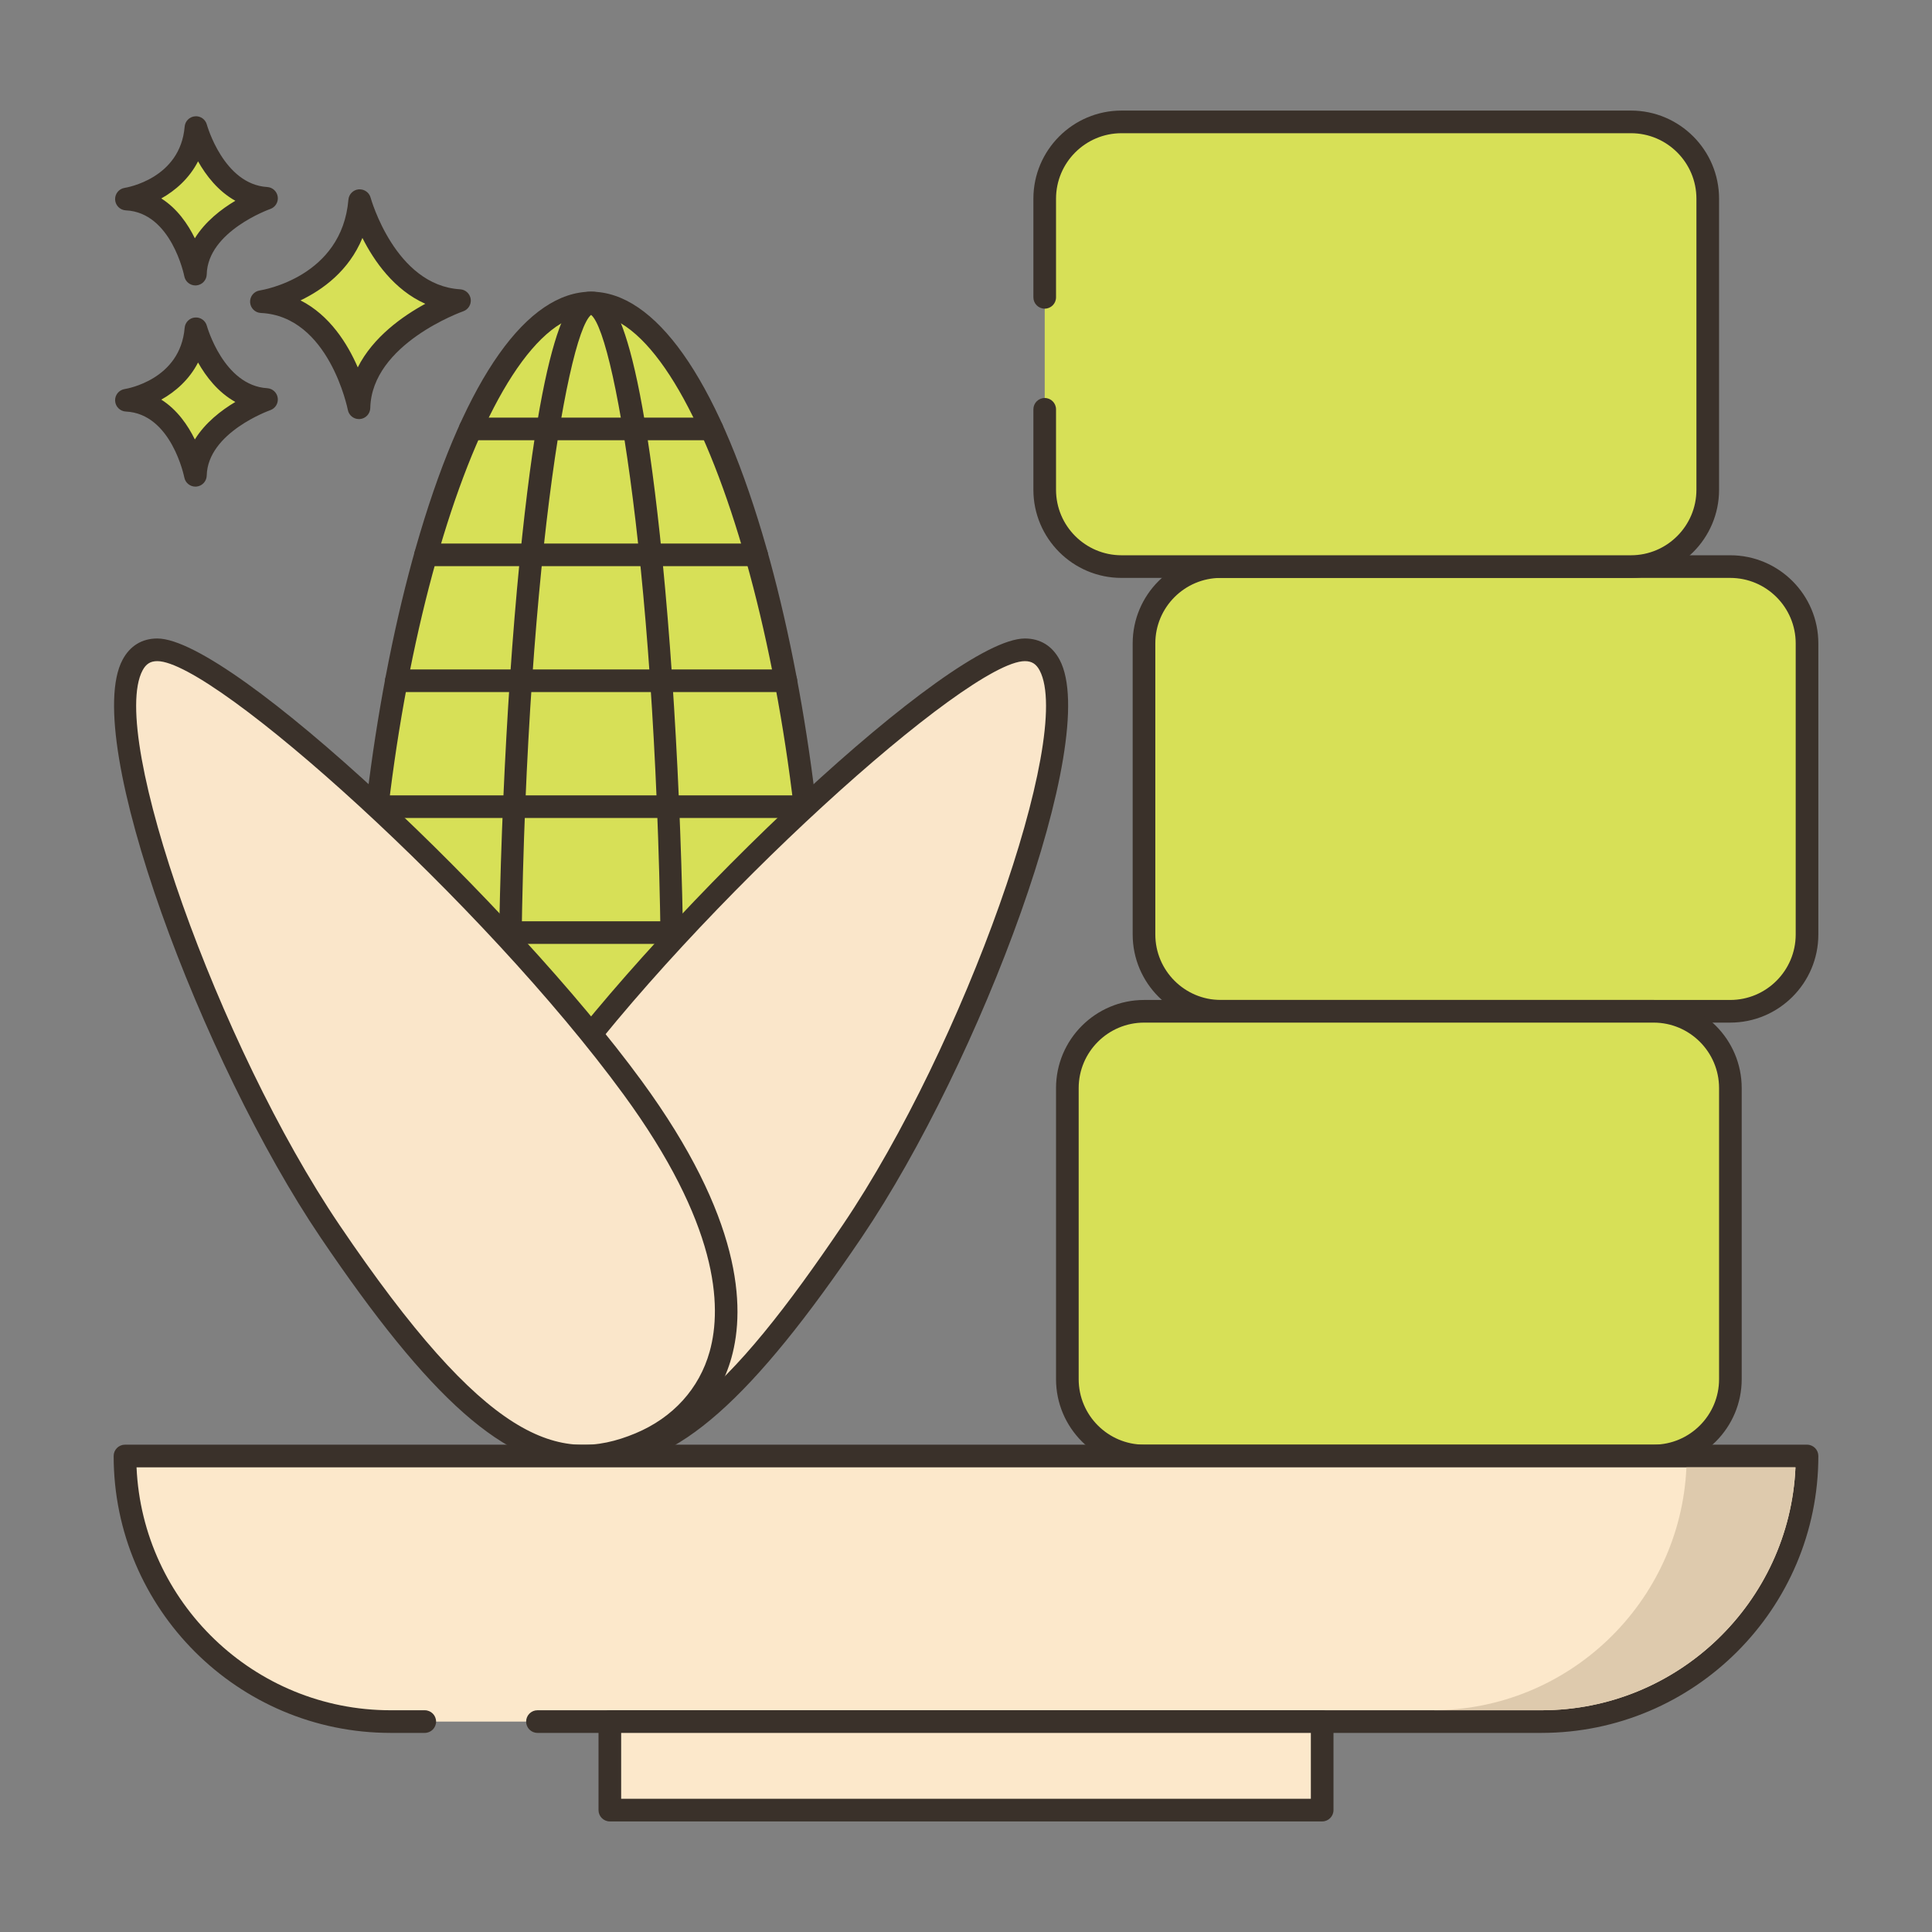 <svg id="Layer_1" enable-background="new 0 0 256 256" height="512" viewBox="0 0 256 256" width="512" xmlns="http://www.w3.org/2000/svg"><rect x="0" y="0" width="256" height="256" fill="#808080" stroke="none"/><g><g><g><path d="m78.323 40.151c-16.586 0-30.032 50.896-30.032 94.863s13.446 55.774 30.032 55.774 30.032-11.808 30.032-55.774-13.446-94.863-30.032-94.863z" fill="#d7e057"/></g></g><g><g><path d="m100.996 70.667c-6.158-20.646-14.21-32.016-22.673-32.016s-16.515 11.37-22.673 32.016c-5.547 18.597-8.859 42.651-8.859 64.348 0 38.539 10.314 57.273 31.532 57.273s31.532-18.734 31.532-57.273c0-21.697-3.311-45.751-8.859-64.348zm-22.673 118.621c-7.057 0-28.532 0-28.532-54.273 0-46.245 14.399-93.363 28.532-93.363 14.132 0 28.532 47.118 28.532 93.363 0 54.273-21.475 54.273-28.532 54.273z" fill="#3a312a"/></g></g><g><g><path d="m78.323 40.151c-5.956 0-10.785 50.896-10.785 94.863s4.829 55.774 10.785 55.774c5.957 0 10.785-11.808 10.785-55.774s-4.828-94.863-10.785-94.863z" fill="#d7e057"/></g></g><g><g><path d="m87.441 70.936c-3.458-32.284-7.424-32.284-9.118-32.284-1.693 0-5.66 0-9.118 32.284-1.983 18.516-3.168 42.47-3.168 64.079 0 50.764 6.565 57.273 12.286 57.273 5.72 0 12.285-6.51 12.285-57.273 0-21.61-1.184-45.564-3.167-64.079zm-9.118 118.352c-8.079 0-9.286-34.004-9.286-54.273 0-54.064 5.93-90.564 9.286-93.292 3.356 2.728 9.285 39.228 9.285 93.292 0 20.269-1.206 54.273-9.285 54.273z" fill="#3a312a"/></g></g><g><g><path d="m94.35 55.336h-32.054c-.829 0-1.5.672-1.5 1.5s.671 1.5 1.5 1.5h32.054c.829 0 1.5-.672 1.5-1.5s-.672-1.5-1.5-1.5z" fill="#3a312a"/></g></g><g><g><path d="m100.261 72.021h-43.875c-.829 0-1.5.672-1.5 1.5s.671 1.5 1.5 1.5h43.875c.829 0 1.5-.672 1.5-1.5s-.672-1.5-1.5-1.5z" fill="#3a312a"/></g></g><g><g><path d="m104.131 88.705h-51.616c-.829 0-1.5.672-1.5 1.5s.671 1.5 1.5 1.5h51.617c.829 0 1.5-.672 1.5-1.5s-.672-1.5-1.501-1.5z" fill="#3a312a"/></g></g><g><g><path d="m106.668 105.389h-56.689c-.829 0-1.5.672-1.5 1.5s.671 1.5 1.5 1.5h56.689c.829 0 1.5-.672 1.5-1.5s-.672-1.5-1.5-1.5z" fill="#3a312a"/></g></g><g><g><path d="m108.069 122.073h-59.492c-.829 0-1.5.672-1.5 1.5s.671 1.5 1.5 1.5h59.492c.829 0 1.5-.672 1.5-1.5s-.672-1.5-1.5-1.5z" fill="#3a312a"/></g></g><g><g><path d="m108.288 138.758h-59.93c-.829 0-1.5.672-1.5 1.5s.671 1.5 1.5 1.5h59.93c.829 0 1.5-.672 1.5-1.5s-.671-1.5-1.5-1.5z" fill="#3a312a"/></g></g><g><g><path d="m106.944 155.442h-57.242c-.829 0-1.5.672-1.5 1.5s.671 1.5 1.5 1.5h57.242c.829 0 1.5-.672 1.5-1.5s-.672-1.5-1.5-1.5z" fill="#3a312a"/></g></g><g><g><path d="m102.568 172.127h-48.49c-.829 0-1.5.672-1.5 1.5s.671 1.5 1.5 1.5h48.49c.829 0 1.5-.672 1.5-1.5s-.672-1.5-1.5-1.5z" fill="#3a312a"/></g></g><g><g><path d="m135.803 86.104c-8.581 0-44.81 33.179-62.975 58.014-19.823 27.1-12.656 42.307-.967 47.187 11.688 4.88 22.25-.354 41.061-28.165 17.787-26.3 35.547-77.036 22.881-77.036z" fill="#fae6ca"/></g></g><g><g><path d="m140.41 87.432c-.982-1.85-2.576-2.828-4.607-2.828-9.876 0-47.253 35.479-64.186 58.629-13.235 18.094-13.774 29.922-11.896 36.658 1.622 5.817 5.728 10.362 11.562 12.798 2.764 1.154 5.432 1.758 8.084 1.758 10.308 0 20.361-9.12 34.798-30.466 15.669-23.17 31.814-66.059 26.245-76.549zm-28.731 74.867c-14.699 21.732-25.836 33.218-39.24 27.622-4.968-2.074-8.458-5.923-9.828-10.836-1.7-6.097-1.097-16.959 11.427-34.081 18.53-25.333 54.249-57.4 61.765-57.4.912 0 1.498.369 1.957 1.235 4.56 8.588-10.065 49.78-26.081 73.46z" fill="#3a312a"/></g></g><g><g><path d="m83.818 144.118c-18.166-24.835-54.395-58.014-62.975-58.014-12.666 0 5.094 50.736 22.881 77.036 18.811 27.812 29.373 33.045 41.061 28.165 11.689-4.881 18.856-20.088-.967-47.187z" fill="#fae6ca"/></g></g><g><g><path d="m85.029 143.232c-16.932-23.149-54.31-58.629-64.186-58.629-2.031 0-3.625.979-4.607 2.828-5.569 10.49 10.576 53.379 26.246 76.549 14.439 21.347 24.49 30.466 34.798 30.466 2.651 0 5.32-.604 8.084-1.758 5.834-2.436 9.939-6.981 11.562-12.798 1.877-6.736 1.338-18.564-11.897-36.658zm9.006 35.853c-1.37 4.913-4.86 8.762-9.828 10.836-10.152 4.239-19.829 1.078-39.24-27.622-16.016-23.68-30.641-64.872-26.081-73.46.459-.866 1.045-1.235 1.957-1.235 7.516 0 43.234 32.067 61.765 57.4 12.524 17.122 13.127 27.984 11.427 34.081z" fill="#3a312a"/></g></g><g><g><path d="m47.661 26.584c-.974 11.563-13.024 13.389-13.024 13.389 10.347.487 12.925 14.06 12.925 14.06.221-9.677 13.321-14.203 13.321-14.203-9.814-.586-13.222-13.246-13.222-13.246z" fill="#d7e057"/></g></g><g><g><path d="m60.973 38.334c-8.605-.516-11.832-12.025-11.864-12.142-.191-.702-.853-1.155-1.583-1.102-.725.066-1.298.642-1.359 1.367-.86 10.216-11.313 11.964-11.754 12.032-.763.116-1.313.791-1.273 1.561.04.771.657 1.385 1.427 1.421 9.028.426 11.499 12.719 11.523 12.844.137.711.759 1.217 1.472 1.217.042 0 .084-.002.126-.005.764-.064 1.357-.693 1.375-1.46.194-8.509 12.191-12.777 12.313-12.819.675-.234 1.092-.914.994-1.622-.1-.708-.683-1.249-1.397-1.292zm-13.566 10.345c-1.357-3.13-3.709-6.907-7.587-8.876 2.931-1.405 6.409-3.913 8.202-8.273 1.551 3.071 4.199 6.881 8.333 8.723-3.007 1.64-6.922 4.404-8.948 8.426z" fill="#3a312a"/></g></g><g><g><path d="m25.963 43.565c-.689 8.179-9.213 9.47-9.213 9.47 7.318.345 9.142 9.944 9.142 9.944.156-6.844 9.422-10.045 9.422-10.045-6.941-.415-9.351-9.369-9.351-9.369z" fill="#d7e057"/></g></g><g><g><path d="m35.404 51.438c-5.767-.346-7.973-8.187-7.994-8.266-.19-.702-.852-1.165-1.582-1.102-.726.065-1.299.643-1.36 1.368-.579 6.871-7.646 8.066-7.942 8.113-.763.116-1.313.791-1.273 1.561.04.771.657 1.385 1.427 1.421 6.036.284 7.724 8.645 7.739 8.727.135.712.759 1.22 1.472 1.22.042 0 .083-.002.125-.005.765-.063 1.358-.693 1.376-1.461.13-5.709 8.331-8.633 8.413-8.661.676-.233 1.094-.913.996-1.622-.098-.71-.682-1.251-1.397-1.293zm-9.585 6.793c-.924-1.886-2.34-3.947-4.447-5.279 1.856-1.041 3.697-2.63 4.871-4.917 1.057 1.874 2.655 3.955 4.941 5.225-1.85 1.1-3.989 2.739-5.365 4.971z" fill="#3a312a"/></g></g><g><g><path d="m25.963 16.907c-.689 8.179-9.213 9.471-9.213 9.471 7.318.345 9.142 9.944 9.142 9.944.156-6.845 9.422-10.045 9.422-10.045-6.941-.416-9.351-9.37-9.351-9.37z" fill="#d7e057"/></g></g><g><g><path d="m35.404 24.78c-5.767-.346-7.973-8.187-7.994-8.266-.19-.702-.852-1.175-1.582-1.102-.726.065-1.299.643-1.36 1.368-.579 6.871-7.646 8.066-7.942 8.113-.763.116-1.313.791-1.273 1.561.04.771.657 1.385 1.427 1.421 6.036.284 7.724 8.645 7.739 8.727.135.712.759 1.22 1.472 1.22.042 0 .083-.002.125-.005.765-.064 1.358-.693 1.376-1.461.13-5.709 8.331-8.633 8.413-8.661.676-.233 1.094-.913.996-1.622s-.682-1.25-1.397-1.293zm-9.585 6.794c-.924-1.886-2.34-3.947-4.447-5.279 1.856-1.041 3.697-2.63 4.871-4.917 1.057 1.874 2.655 3.955 4.941 5.225-1.85 1.1-3.989 2.739-5.365 4.971z" fill="#3a312a"/></g></g><g><g><path d="m229.264 75.076h-67.503c-5.62 0-10.176 4.556-10.176 10.176v38.573c0 5.62 4.556 10.176 10.176 10.176h67.503c5.62 0 10.176-4.556 10.176-10.176v-38.573c0-5.62-4.556-10.176-10.176-10.176z" fill="#d7e057"/></g></g><g><g><path d="m229.264 73.576h-67.502c-6.439 0-11.676 5.238-11.676 11.677v38.572c0 6.438 5.238 11.676 11.676 11.676h67.502c6.438 0 11.676-5.237 11.676-11.676v-38.572c0-6.439-5.237-11.677-11.676-11.677zm8.676 50.249c0 4.784-3.892 8.676-8.676 8.676h-67.502c-4.784 0-8.676-3.892-8.676-8.676v-38.572c0-4.784 3.892-8.677 8.676-8.677h67.502c4.784 0 8.676 3.893 8.676 8.677z" fill="#3a312a"/></g></g><g><g><path d="m216.11 16.151h-67.503c-5.62 0-10.176 4.557-10.176 10.177v38.572c0 5.621 4.556 10.176 10.176 10.176h67.503c5.62 0 10.176-4.556 10.176-10.176v-38.572c0-5.62-4.556-10.177-10.176-10.177z" fill="#d7e057"/></g></g><g><g><path d="m216.109 14.651h-67.503c-6.438 0-11.676 5.238-11.676 11.677v13.071c0 .828.671 1.5 1.5 1.5s1.5-.672 1.5-1.5v-13.071c0-4.784 3.892-8.677 8.676-8.677h67.503c4.784 0 8.676 3.892 8.676 8.677v38.572c0 4.784-3.892 8.676-8.676 8.676h-67.503c-4.784 0-8.676-3.892-8.676-8.676v-10.663c0-.828-.671-1.5-1.5-1.5s-1.5.672-1.5 1.5v10.663c0 6.438 5.238 11.676 11.676 11.676h67.503c6.438 0 11.676-5.237 11.676-11.676v-38.572c.001-6.438-5.237-11.677-11.676-11.677z" fill="#3a312a"/></g></g><g><g><path d="m219.11 134.001h-67.503c-5.62 0-10.176 4.556-10.176 10.176v38.573c0 5.62 4.556 10.176 10.176 10.176h67.503c5.62 0 10.176-4.556 10.176-10.176v-38.573c0-5.62-4.556-10.176-10.176-10.176z" fill="#d7e057"/></g></g><g><g><path d="m219.109 132.501h-67.503c-6.438 0-11.676 5.238-11.676 11.677v38.572c0 6.439 5.238 11.676 11.676 11.676h67.503c6.438 0 11.676-5.237 11.676-11.676v-38.572c.001-6.439-5.237-11.677-11.676-11.677zm8.677 50.249c0 4.784-3.892 8.676-8.676 8.676h-67.503c-4.784 0-8.676-3.892-8.676-8.676v-38.572c0-4.784 3.892-8.677 8.676-8.677h67.503c4.784 0 8.676 3.893 8.676 8.677z" fill="#3a312a"/></g></g><g><g><path d="m16.56 192.926c0 19.436 15.756 35.191 35.192 35.191h152.497c19.436 0 35.192-15.755 35.192-35.191z" fill="#fce8cb"/></g></g><g><g><path d="m239.44 191.427h-222.88c-.829 0-1.5.672-1.5 1.5 0 20.231 16.46 36.691 36.692 36.691h4.531c.829 0 1.5-.672 1.5-1.5s-.671-1.5-1.5-1.5h-4.531c-18.076 0-32.872-14.307-33.659-32.191h219.815c-.787 17.885-15.583 32.191-33.659 32.191h-133.032c-.829 0-1.5.672-1.5 1.5s.671 1.5 1.5 1.5h133.032c20.232 0 36.692-16.46 36.692-36.691-.001-.828-.672-1.5-1.501-1.5z" fill="#3a312a"/></g></g><g><g><path d="m80.807 228.118h94.387v11.731h-94.387z" fill="#fce8cb"/></g></g><g><g><path d="m175.193 226.618h-94.386c-.829 0-1.5.672-1.5 1.5v11.73c0 .828.671 1.5 1.5 1.5h94.387c.829 0 1.5-.672 1.5-1.5v-11.73c-.001-.828-.672-1.5-1.501-1.5zm-1.5 11.731h-91.386v-8.73h91.387v8.73z" fill="#3a312a"/></g></g><g><g><path d="m223.46 194.428c-.79 17.88-15.58 32.19-33.66 32.19h14.45c18.07 0 32.87-14.31 33.66-32.19z" fill="#decaad"/></g></g></g></svg>